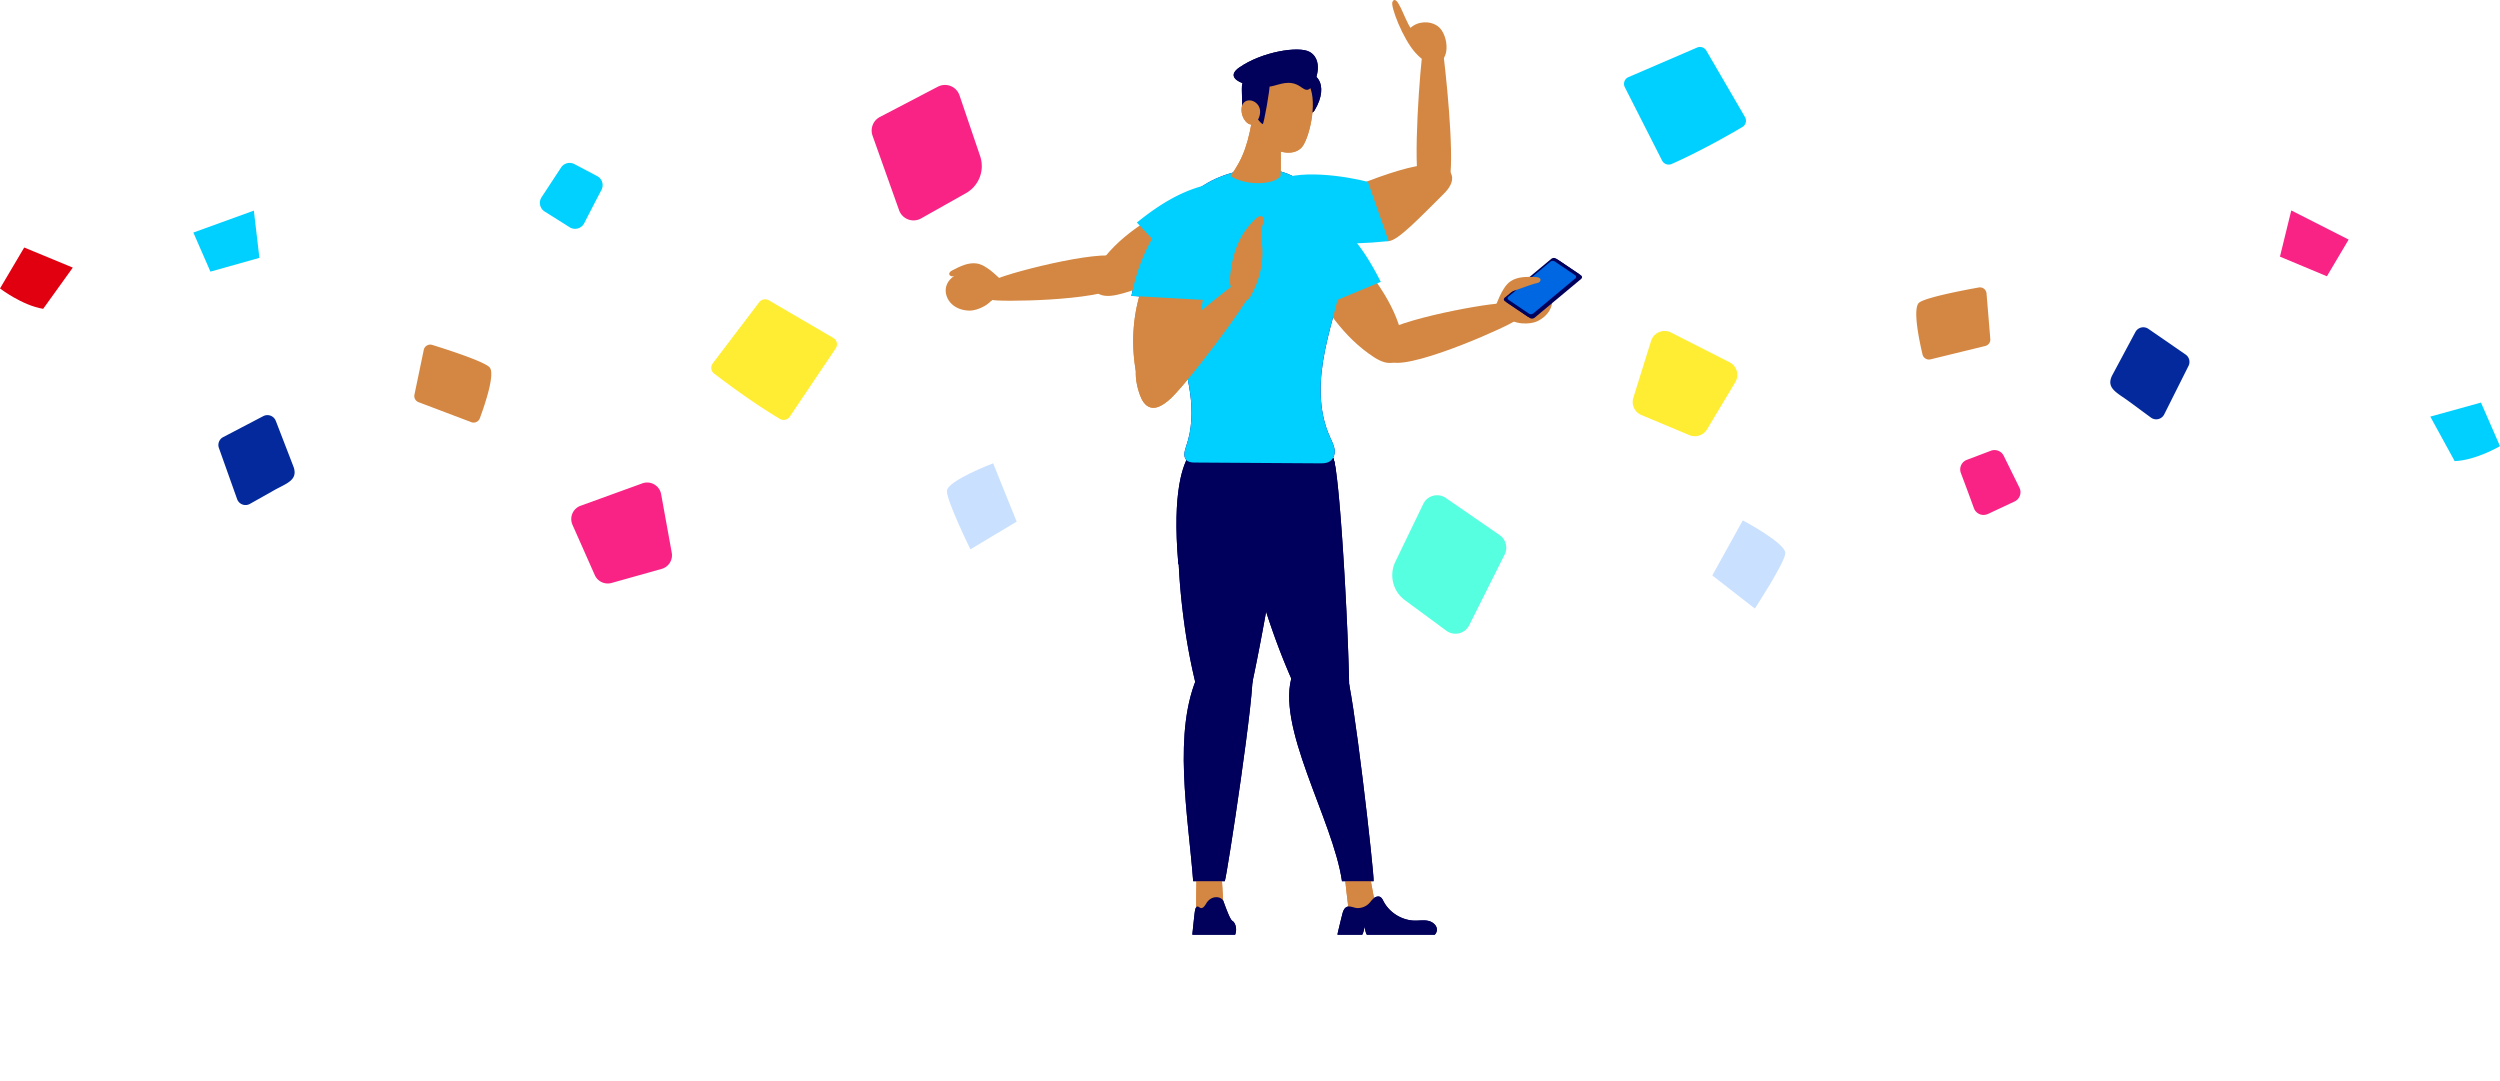 <svg xmlns="http://www.w3.org/2000/svg" width="384" height="166" fill="none"><g clip-path="url(#a)"><path fill="#D38742" d="M221.743 29.792c.785-.779 1.557-1.842 1.236-2.901-.187-.621-.724-1.088-1.326-1.327-.602-.24-1.265-.28-1.911-.28-5.1.008-17.757 5.786-22.52 8.468-2.094 1.181 14.642 3.352 16.073 3.283 1.448-.073 4.795-3.627 8.448-7.243"/><path fill="#D38742" d="m218.412 8.724 3.351.049c.671 5.62 1.794 17.78.594 19.936-.866 1.558-2.453 1.663-3.888.961-1.558-.763-.692-14.94-.057-20.946"/><path fill="#D38742" d="M220.84 4.021c-1.228-.88-3.075-.77-4.185.256-.927-1.323-2.078-5.425-2.782-3.973-.313.645 1.598 5.677 3.563 7.832.651.714 1.431 1.388 2.387 1.538 3.181.51 2.782-4.39 1.017-5.657z"/><path fill="#01015B" fill-rule="evenodd" d="M199.805 107.441c.712 1.494 1.675 3.178 3.079 3.596.972.288 3.705-1.546 4.254-2.285.549-.738-1.151-36.276-2.375-38.439-1.644-2.901-14.609 1.108-14.162 6.14.569 6.435 2.408 13.284 4.592 19.667a107 107 0 0 0 4.612 11.321" clip-rule="evenodd"/><path fill="#D38742" d="M183.715 140.431a9.5 9.5 0 0 0 4.255-.341q-.145-2.502-.289-5.003c-.012-.211-.029-.43-.139-.609-.166-.264-.496-.365-.801-.418-1.159-.203-2.92-.268-2.961 1.181-.044 1.729-.04 3.461-.065 5.194zm23.516 0c1.448.211 2.896.093 4.21-.341l-.928-5.003c-.04-.211-.081-.43-.219-.609-.199-.264-.541-.365-.854-.418-1.184-.203-2.957-.268-2.811 1.181.175 1.729.403 3.461.602 5.194z"/><path fill="#01015B" fill-rule="evenodd" d="M206.756 103.347c-1.851-2.954-6.313-4.979-8.187.146-2.86 7.811 6.21 22.427 7.56 31.862h4.856c.135-.913-3.2-30.369-4.229-32.008m-25.774-16.832c.126 1.498 5.023-6.48 6.487-6.48 12.071 0 19.055-3.916 17.387-9.45-1.716-5.681-12.518-4.764-18.159-2.934-1.217.394-2.99.775-3.819 1.911-1.204 1.644-2.835 5.981-1.896 16.953" clip-rule="evenodd"/><path fill="#01015B" fill-rule="evenodd" d="M184.281 107.441c.406 1.494 1.033 3.178 2.355 3.595.915.289 4.018-1.546 4.713-2.284.696-.739 6.296-30.555 5.507-32.718-1.057-2.901-3.705-4.784-6.43-5.214-3.957-.629-8.512.597-9.086 5.632-.732 6.436-.276 13.285.614 19.668a91 91 0 0 0 2.323 11.321z" clip-rule="evenodd"/><path fill="#01015B" fill-rule="evenodd" d="M192.334 103.347c-1.147-2.946-5.682-5.275-8.224.146-4.092 8.733-1.594 21.778-.838 31.862h4.856c.354-.913 4.844-30.369 4.206-32.008" clip-rule="evenodd"/><path fill="#000090" d="M206.162 33.96c1.228 1.813.785 4.402.476 6.5-.655 4.492-2.201 8.842-3.108 13.297-.907 4.456-1.138 9.183.761 13.387.297.657.651 1.315.712 2.025.061.706-.248 1.497-.964 1.814-.419.186-.911.186-1.379.186l-19.022-.122c-.423 0-.87-.012-1.216-.227-.761-.475-.496-1.501-.224-2.288 1.831-5.271.269-10.944-1.391-16.256-1.647-5.27-3.668-11.784-2.757-17.298 2.237-2.727 6.812-9.049 15.882-9.049 6.361 0 11.128 6.412 12.23 8.039z"/><path fill="#D38742" d="M174.898 45.857a26.07 26.07 0 0 1 7.715-12.652c.671-.605 1.578-1.21 2.412-.856.451.19.756.64.891 1.115.134.475.122.974.101 1.465-.228 5.73-1.273 11.39-2.314 17.03-.321 1.733-.647 3.486-1.395 5.081s-1.985 3.04-3.636 3.664c-.866.329-2.278.52-3.075-.101-.642-.5-.748-1.77-.907-2.496a26.2 26.2 0 0 1-.541-7.84c.122-1.489.375-2.966.753-4.41z"/><path fill="#18898D" fill-rule="evenodd" d="M173.458 47.679a.5.5 0 0 0-.012.104c0-.036.008-.072.012-.104" clip-rule="evenodd"/><path fill="#000090" d="M186.176 32.137c-.049-.917-.224-1.996-1.054-2.394-.87-.422-2.493.374-3.233.998-4.478 3.794-6.967 8.968-8.097 14.714l11.286.625a53.7 53.7 0 0 0 1.094-13.943z"/><path fill="#D38742" d="M190.097 43.382c.894-.086 1.688.71 1.891 1.586.199.877-10.16 14.75-12.661 16.67-.761.584-1.684 1.196-2.611.94-.826-.227-1.318-1.07-1.611-1.878-.496-1.351-.833-3.047-.545-4.484.2-.99 1.098-1.298 1.822-1.862 2.668-2.082 13.141-10.92 13.715-10.977z"/><path fill="#D38742" d="M192.907 33.566c.264-.244.647-.487.956-.305.199.114.276.37.26.597s-.11.442-.179.661c-.366 1.124-.138 2.342-.065 3.519.163 2.637-.5 5.323-1.871 7.588-1.175 1.931-3.201-1.165-3.115-2.52.138-2.212.622-4.602 1.688-6.558a11.4 11.4 0 0 1 2.326-2.978z"/><path fill="#01015B" fill-rule="evenodd" d="M201.916 16.957c-.301.503-.688.37-.667-.215.061-1.862.126-2.154-.716-3.826-.464-.921-.614-.998-.191-1.31 1.407-1.036 4.075 1.172 1.574 5.347z" clip-rule="evenodd"/><path fill="#D38742" d="M196.482 19.575c-.622-2.735-2.697-3.376-3.904-2.72-.773 5.122-1.562 7.398-3.571 10.19 2.501 1.599 6.771 1.302 7.695 0 .036-.41.101-6.054-.22-7.47"/><path fill="#D38742" d="M194.009 12.27c1.9-2.34 5.747-1.923 7.138.97 1.273 2.65-.122 8.25-1.224 9.415-1.928 2.037-6.015-.297-6.585-1.822-.834-2.24-.927-6.59.671-8.562z"/><path fill="#01015B" fill-rule="evenodd" d="M195.005 13.038c.118.426-.89 6.094-1.049 6.03-.557-.232-1.269-1.823-2.318-1.762-.338.02-.801.236-.813-.434-.082-4.256-.253-4.041.508-4.43 1.676-.861 3.461-.163 3.672.596" clip-rule="evenodd"/><path fill="#01015B" fill-rule="evenodd" d="M190.337 10.38c3.481-2.44 9.191-3.364 10.847-2.394 2.46 1.444.65 5.563-.273 5.79-.423.106-.809-.227-1.167-.47-1.704-1.157-3.229-.273-4.511-.037-2.269.418-7.861-.812-4.896-2.89z" clip-rule="evenodd"/><path fill="#D38742" d="M190.711 16.653a2.7 2.7 0 0 0 .585 1.932c1.249 1.53 2.506-.54 2.213-1.83-.346-1.538-2.623-1.972-2.802-.106z"/><path fill="#01015B" fill-rule="evenodd" d="M220.702 142.882c.061-.694-.598-1.266-1.277-1.428-.68-.163-1.387-.037-2.087-.045-1.989-.024-3.921-1.213-4.836-2.978-.126-.244-.248-.512-.484-.646-.317-.178-.728-.044-1.012.187s-.48.544-.736.803a2.46 2.46 0 0 1-1.77.706c-.545-.008-1.155-.422-1.679-.15-.464.244-.586.881-.704 1.339-.203.788-.386 1.575-.577 2.366-.041.175-.086.357-.098.536h3.79c.175-.248.322-.97.395-1.266.012.304.134 1.03.329 1.266h10.42c.179-.191.305-.426.326-.686zm-30.841 0c.028-.694-.265-1.266-.562-1.429-.297-.162-.764-1.322-1.382-3.023-.281-.779-1.855-.994-2.644.345-.256.435-.492.719-.777.706-.24-.008-.508-.422-.74-.15-.203.244-.256.881-.309 1.339-.09.788-.171 1.575-.252 2.366a7 7 0 0 0-.045.536h6.564c.077-.191.134-.426.143-.686z" clip-rule="evenodd"/><path fill="#00005C" fill-rule="evenodd" d="M199.805 107.441c.712 1.494 1.675 3.178 3.079 3.596.972.288 3.705-1.546 4.254-2.285.549-.738-1.151-36.276-2.375-38.439-1.644-2.901-14.609 1.108-14.162 6.14.569 6.435 2.408 13.284 4.592 19.667a107 107 0 0 0 4.612 11.321" clip-rule="evenodd"/><path fill="#D38742" d="M183.715 140.431a9.5 9.5 0 0 0 4.255-.341q-.145-2.502-.289-5.003c-.012-.211-.029-.43-.139-.609-.166-.264-.496-.365-.801-.418-1.159-.203-2.92-.268-2.961 1.181-.044 1.729-.04 3.461-.065 5.194zm23.516 0c1.448.211 2.896.093 4.21-.341l-.928-5.003c-.04-.211-.081-.43-.219-.609-.199-.264-.541-.365-.854-.418-1.184-.203-2.957-.268-2.811 1.181.175 1.729.403 3.461.602 5.194z"/><path fill="#00005C" fill-rule="evenodd" d="M206.756 103.347c-1.851-2.954-6.313-4.979-8.187.146-2.86 7.811 6.21 22.427 7.56 31.862h4.856c.135-.913-3.2-30.369-4.229-32.008m-25.774-16.832c.126 1.498 5.023-6.48 6.487-6.48 12.071 0 19.055-3.916 17.387-9.45-1.716-5.681-12.518-4.764-18.159-2.934-1.217.394-2.99.775-3.819 1.911-1.204 1.644-2.835 5.981-1.896 16.953" clip-rule="evenodd"/><path fill="#D38742" d="M200.667 42.087c2.514 4.95 5.722 9.759 10.383 12.782 1.005.653 2.306 1.221 3.356.645.614-.337.988-1.014 1.102-1.7.118-.69.012-1.396-.138-2.082-1.172-5.376-4.84-9.82-8.399-14.02-1.468-1.732-3.786-4.91-6.275-5.132-2.591-.232-2.201 3.676-1.798 5.17.407 1.509 1.057 2.945 1.765 4.337z"/><path fill="#00D0FF" d="M197.909 34.09c-.199-.902-.321-2.001.354-2.655.712-.69 1.826-.426 2.693-.06 5.246 2.199 8.52 6.736 11.131 11.917l-9.399 3.908a53.5 53.5 0 0 1-4.775-13.107z"/><path fill="#00005C" fill-rule="evenodd" d="M184.281 107.441c.406 1.494 1.033 3.178 2.355 3.595.915.289 4.018-1.546 4.713-2.284.696-.739 6.296-30.555 5.507-32.718-1.057-2.901-3.705-4.784-6.43-5.214-3.957-.629-8.512.597-9.086 5.632-.732 6.436-.276 13.285.614 19.668a91 91 0 0 0 2.323 11.321z" clip-rule="evenodd"/><path fill="#D38742" d="M230.548 46.607c.83-.024 1.798.02 2.282.69.411.568.276 1.388-.13 1.96s-15.093 7.219-18.843 6.411c-1.887-.405-2.493-2.012-2.213-3.717.391-2.37 15.882-5.258 18.9-5.344z"/><path fill="#00005C" fill-rule="evenodd" d="M192.334 103.347c-1.147-2.946-5.682-5.275-8.224.146-4.092 8.733-1.594 21.778-.838 31.862h4.856c.354-.913 4.844-30.369 4.206-32.008" clip-rule="evenodd"/><path fill="#00D0FF" d="M206.162 33.96c1.228 1.813.785 4.402.476 6.5-.655 4.492-2.201 8.842-3.108 13.297-.907 4.456-1.138 9.183.761 13.387.297.657.651 1.315.712 2.025.061.706-.248 1.497-.964 1.814-.419.186-.911.186-1.379.186l-19.022-.122c-.423 0-.87-.012-1.216-.227-.761-.475-.496-1.501-.224-2.288 1.831-5.271.269-10.944-1.391-16.256-1.647-5.27-3.668-11.784-2.757-17.298 2.237-2.727 6.812-9.049 15.882-9.049 6.361 0 11.128 6.412 12.23 8.039z"/><path fill="#D38742" d="M174.898 45.857a26.07 26.07 0 0 1 7.715-12.652c.671-.605 1.578-1.21 2.412-.856.451.19.756.64.891 1.115.134.475.122.974.101 1.465-.228 5.73-1.273 11.39-2.314 17.03-.321 1.733-.647 3.486-1.395 5.081s-1.985 3.04-3.636 3.664c-.866.329-2.278.52-3.075-.101-.642-.5-.748-1.77-.907-2.496a26.2 26.2 0 0 1-.541-7.84c.122-1.489.375-2.966.753-4.41z"/><path fill="#18898D" fill-rule="evenodd" d="M173.458 47.679a.5.5 0 0 0-.012.104c0-.036.008-.072.012-.104" clip-rule="evenodd"/><path fill="#D38742" d="M190.097 43.382c.894-.086 1.688.71 1.891 1.586.199.877-10.16 14.75-12.661 16.67-.761.584-1.684 1.196-2.611.94-.826-.227-1.318-1.07-1.611-1.878-.496-1.351-.833-3.047-.545-4.484.2-.99 1.098-1.298 1.822-1.862 2.668-2.082 13.141-10.92 13.715-10.977z"/><path fill="#D38742" d="M192.907 33.566c.264-.244.647-.487.956-.305.199.114.276.37.26.597s-.11.442-.179.661c-.366 1.124-.138 2.342-.065 3.519.163 2.637-.5 5.323-1.871 7.588-1.175 1.931-3.201-1.165-3.115-2.52.138-2.212.622-4.602 1.688-6.558a11.4 11.4 0 0 1 2.326-2.978z"/><path fill="#01015B" fill-rule="evenodd" d="M201.916 16.957c-.301.503-.688.37-.667-.215.061-1.862.126-2.154-.716-3.826-.464-.921-.614-.998-.191-1.31 1.407-1.036 4.075 1.172 1.574 5.347z" clip-rule="evenodd"/><path fill="#D38742" d="M196.482 19.575c-.622-2.735-2.697-3.376-3.904-2.72-.773 5.122-1.562 7.398-3.571 10.19 2.501 1.599 6.771 1.302 7.695 0 .036-.41.101-6.054-.22-7.47"/><path fill="#D38742" d="M194.009 12.27c1.9-2.34 5.747-1.923 7.138.97 1.273 2.65-.122 8.25-1.224 9.415-1.928 2.037-6.015-.297-6.585-1.822-.834-2.24-.927-6.59.671-8.562z"/><path fill="#01015B" fill-rule="evenodd" d="M195.005 13.038c.118.426-.89 6.094-1.049 6.03-.557-.232-1.269-1.823-2.318-1.762-.338.02-.801.236-.813-.434-.082-4.256-.253-4.041.508-4.43 1.676-.861 3.461-.163 3.672.596" clip-rule="evenodd"/><path fill="#01015B" fill-rule="evenodd" d="M190.337 10.38c3.481-2.44 9.191-3.364 10.847-2.394 2.46 1.444.65 5.563-.273 5.79-.423.106-.809-.227-1.167-.47-1.704-1.157-3.229-.273-4.511-.037-2.269.418-7.861-.812-4.896-2.89z" clip-rule="evenodd"/><path fill="#D38742" d="M190.711 16.653a2.7 2.7 0 0 0 .585 1.932c1.249 1.53 2.506-.54 2.213-1.83-.346-1.538-2.623-1.972-2.802-.106z"/><path fill="#01015B" fill-rule="evenodd" d="M220.702 142.882c.061-.694-.598-1.266-1.277-1.428-.68-.163-1.387-.037-2.087-.045-1.989-.024-3.921-1.213-4.836-2.978-.126-.244-.248-.512-.484-.646-.317-.178-.728-.044-1.012.187s-.48.544-.736.803a2.46 2.46 0 0 1-1.77.706c-.545-.008-1.155-.422-1.679-.15-.464.244-.586.881-.704 1.339-.203.788-.386 1.575-.577 2.366-.041.175-.086.357-.098.536h3.79c.175-.248.322-.97.395-1.266.012.304.134 1.03.329 1.266h10.42c.179-.191.305-.426.326-.686zm-30.841 0c.028-.694-.265-1.266-.562-1.429-.297-.162-.764-1.322-1.382-3.023-.281-.779-1.855-.994-2.644.345-.256.435-.492.719-.777.706-.24-.008-.508-.422-.74-.15-.203.244-.256.881-.309 1.339-.09.788-.171 1.575-.252 2.366a7 7 0 0 0-.045.536h6.564c.077-.191.134-.426.143-.686z" clip-rule="evenodd"/><path fill="#D38742" d="M234.835 43.455c1.086-.138 2.29.117 2.997.949.659.775.761 1.936.374 2.877-.386.941-1.203 1.664-2.131 2.086s-3.575.71-5.047-1.007c-.903-1.05-.565-1.927.203-2.873.867-1.063 2.249-1.858 3.604-2.032"/><path fill="#D38742" d="m234.054 46.007-3.059-1.688c-.504.779-.878 1.724-1.175 2.434-.37.885 2.363 3.056 2.884 2.504.459-.487 1.029-2.207 1.35-3.25"/><path fill="#01015B" d="m231.496 46.494 3.489 2.353a.65.65 0 0 0 .732-.048l7.142-5.953c.2-.166.191-.414-.016-.556l-3.49-2.353a.65.65 0 0 0-.732.048l-7.142 5.953c-.199.166-.191.414.017.556"/><path fill="#01015B" d="m231.154 46.267 3.49 2.353a.65.65 0 0 0 .732-.049l7.141-5.952c.2-.167.192-.414-.016-.556l-3.489-2.354a.65.65 0 0 0-.732.049l-7.142 5.953c-.2.166-.191.413.016.556"/><path fill="#0067E2" fill-rule="evenodd" d="m231.715 46.06 3.144 2.122a.58.58 0 0 0 .659-.045l6.438-5.364c.179-.15.171-.374-.016-.5l-3.144-2.122a.58.58 0 0 0-.659.045l-6.438 5.364c-.179.15-.171.374.016.5" clip-rule="evenodd"/><path fill="#D38742" d="M231.715 44.924c1.269-.378 3.177-1.12 3.962-1.344.207-.06.431-.073.626-.162s.366-.296.313-.507c-.065-.268-.41-.337-.687-.35-1.346-.064-2.802-.105-3.917.65-.39.264-.724.662-1.016 1.112 0 0 .679.747.719.6z"/><path fill="#00D0FF" d="M195.644 28.043c-1.997 1.307 9.078 8.615 10.379 9.183.635.276 3.71.17 7.272-.187l-3.188-9.11c-3.319-.856-11.067-2.11-14.463.114"/><path fill="#D38742" d="M185.545 37.108c-4.034 3.689-8.654 7.004-13.994 8.18-1.151.252-2.546.33-3.311-.567-.447-.524-.557-1.274-.427-1.948s.476-1.29.85-1.867c2.944-4.544 7.862-7.364 12.6-10.002 1.952-1.087 5.189-3.21 7.556-2.556 2.465.681.749 4.142-.138 5.376-.886 1.234-1.997 2.346-3.131 3.384z"/><path fill="#00D0FF" d="M191.064 31.67c.545-.726 1.103-1.659.765-2.52-.358-.908-1.464-1.119-2.387-1.143-5.597-.15-10.375 2.588-14.817 6.175l6.833 7.304a53 53 0 0 0 9.606-9.811v-.004z"/><path fill="#D38742" d="M153.176 42.801c-.749.32-1.599.759-1.753 1.558-.131.674.329 1.356.927 1.692.598.341 16.459.224 19.473-2.045 1.517-1.14 1.391-2.824.435-4.228-1.33-1.952-16.353 1.85-19.082 3.023"/><path fill="#D38742" d="M147.644 41.872c-1.033.325-2.013 1.059-2.302 2.102-.272.974.122 2.061.867 2.747.74.686 1.781.998 2.79.99 1.012-.008 3.518-.848 4.128-3.007.374-1.323-.297-1.972-1.383-2.503-1.224-.597-2.802-.739-4.096-.33z"/><path fill="#D38742" d="m149.413 43.848 2.05-2.792c.781.491 1.513 1.185 2.078 1.705.704.645-.85 3.737-1.553 3.453-.614-.248-1.851-1.558-2.575-2.366"/><path fill="#D38742" d="M151.064 41.896c-1.301.187-3.326.313-4.132.438-.211.033-.419.114-.63.114-.216 0-.456-.118-.496-.325-.053-.267.232-.474.476-.6 1.183-.62 2.481-1.262 3.798-1.047.46.077.928.292 1.379.58 0 0-.301.954-.399.84z"/><path fill="#00D0FF" d="M186.176 32.137c-.049-.917-.224-1.996-1.054-2.394-.87-.422-2.493.374-3.233.998-4.478 3.794-6.967 8.968-8.097 14.714l11.286.625a53.7 53.7 0 0 0 1.094-13.943z"/><path fill="#03299C" d="m42.38 64.689 2.72 7.044c.696 2.045-1.106 2.508-2.99 3.567l-3.725 2.098a1.37 1.37 0 0 1-1.964-.735l-2.798-7.856a1.364 1.364 0 0 1 .655-1.667l6.165-3.222a1.372 1.372 0 0 1 1.932.77"/><path fill="#00D0FF" d="m29.698 35.72 9.293-3.367.854 7.255-7.524 2.114z"/><path fill="#F92385" d="m147.38 14.649 3.172 9.34a4.76 4.76 0 0 1-2.176 5.677l-6.898 3.884a2.358 2.358 0 0 1-3.379-1.262l-4.076-11.447a2.354 2.354 0 0 1 1.127-2.873l8.903-4.65a2.36 2.36 0 0 1 3.327 1.326"/><path fill="#C9E0FF" d="m156.161 80.12-7.105 4.257s-3.632-7.393-3.612-8.96c.02-1.566 7.105-4.252 7.105-4.252l3.612 8.956z"/><path fill="#FFED33" d="M109.698 57.385c1.794 1.376 6.027 4.545 10.086 6.955a1.135 1.135 0 0 0 1.522-.34l7.06-10.49a1.127 1.127 0 0 0-.37-1.603l-9.903-5.782a1.14 1.14 0 0 0-1.477.292l-7.138 9.393a1.13 1.13 0 0 0 .212 1.579"/><path fill="#D48743" d="m63.658 60.623 1.432-6.882c.122-.584.72-.937 1.293-.763 2.347.726 7.817 2.491 8.785 3.409.968.913-.695 5.778-1.468 7.864a1.013 1.013 0 0 1-1.31.592l-8.097-3.068a1.01 1.01 0 0 1-.635-1.152"/><path fill="#00D1FF" d="m87.492 34.9-3.832-2.41a1.57 1.57 0 0 1-.48-2.187l2.998-4.569a1.574 1.574 0 0 1 2.054-.527l3.493 1.842a1.57 1.57 0 0 1 .66 2.118 516 516 0 0 0-2.652 5.121 1.575 1.575 0 0 1-2.241.617"/><path fill="#F92385" d="m89.175 77.686 9.489-3.441a2.18 2.18 0 0 1 2.884 1.651l1.634 9.009a2.17 2.17 0 0 1-1.549 2.475l-7.695 2.163a2.18 2.18 0 0 1-2.579-1.21l-3.428-7.73a2.17 2.17 0 0 1 1.244-2.917"/><path fill="#E0000F" d="M0 44.307s3.42 2.617 6.63 3.128l4.55-6.33-7.459-3.088z"/><path fill="#03299C" d="m327.972 51.043-3.563 6.658c-.94 1.944.789 2.622 2.534 3.908l3.441 2.532a1.37 1.37 0 0 0 2.037-.487l3.738-7.458a1.37 1.37 0 0 0-.448-1.737l-5.722-3.948a1.372 1.372 0 0 0-2.013.532"/><path fill="#F92385" d="m360.752 36.8-8.813-4.476-1.737 7.097 7.211 3.015z"/><path fill="#57FFE1" d="m218.615 77.402-4.291 8.882a4.76 4.76 0 0 0 1.465 5.9l6.369 4.695a2.36 2.36 0 0 0 3.51-.84l5.445-10.863a2.346 2.346 0 0 0-.768-2.986l-8.265-5.701a2.358 2.358 0 0 0-3.465.913"/><path fill="#C9E0FF" d="m263.012 88.386 6.531 5.089s4.511-6.895 4.682-8.453c.171-1.554-6.532-5.088-6.532-5.088l-4.681 8.448z"/><path fill="#00D0FF" d="M267.624 19.514c-1.948 1.148-6.54 3.774-10.859 5.673a1.135 1.135 0 0 1-1.469-.524l-5.726-11.272a1.126 1.126 0 0 1 .561-1.546l10.534-4.537a1.133 1.133 0 0 1 1.428.47l5.933 10.194a1.12 1.12 0 0 1-.402 1.538"/><path fill="#D48743" d="m305.712 52.077-.581-7.007a1.014 1.014 0 0 0-1.192-.913c-2.416.434-8.065 1.517-9.135 2.308-1.073.792-.016 5.82.496 7.982.131.548.684.885 1.229.75l8.415-2.056c.484-.118.809-.573.768-1.068"/><path fill="#F92385" d="m305.342 78.948 4.1-1.923a1.57 1.57 0 0 0 .744-2.115l-2.416-4.901a1.576 1.576 0 0 0-1.972-.775l-3.693 1.4a1.57 1.57 0 0 0-.915 2.02 458 458 0 0 1 2.005 5.405 1.57 1.57 0 0 0 2.147.885"/><path fill="#FFED33" d="m265.663 55.648-8.996-4.573a2.177 2.177 0 0 0-3.063 1.286l-2.725 8.74a2.17 2.17 0 0 0 1.237 2.646l7.373 3.088a2.18 2.18 0 0 0 2.709-.884l4.348-7.256a2.17 2.17 0 0 0-.879-3.047"/><path fill="#00D0FF" d="M384 68.531s-3.717 2.18-6.963 2.297l-3.742-6.837 7.781-2.155z"/></g><defs><clipPath id="a"><path fill="#fff" d="M0 0h384v143.568H0z"/></clipPath></defs></svg>